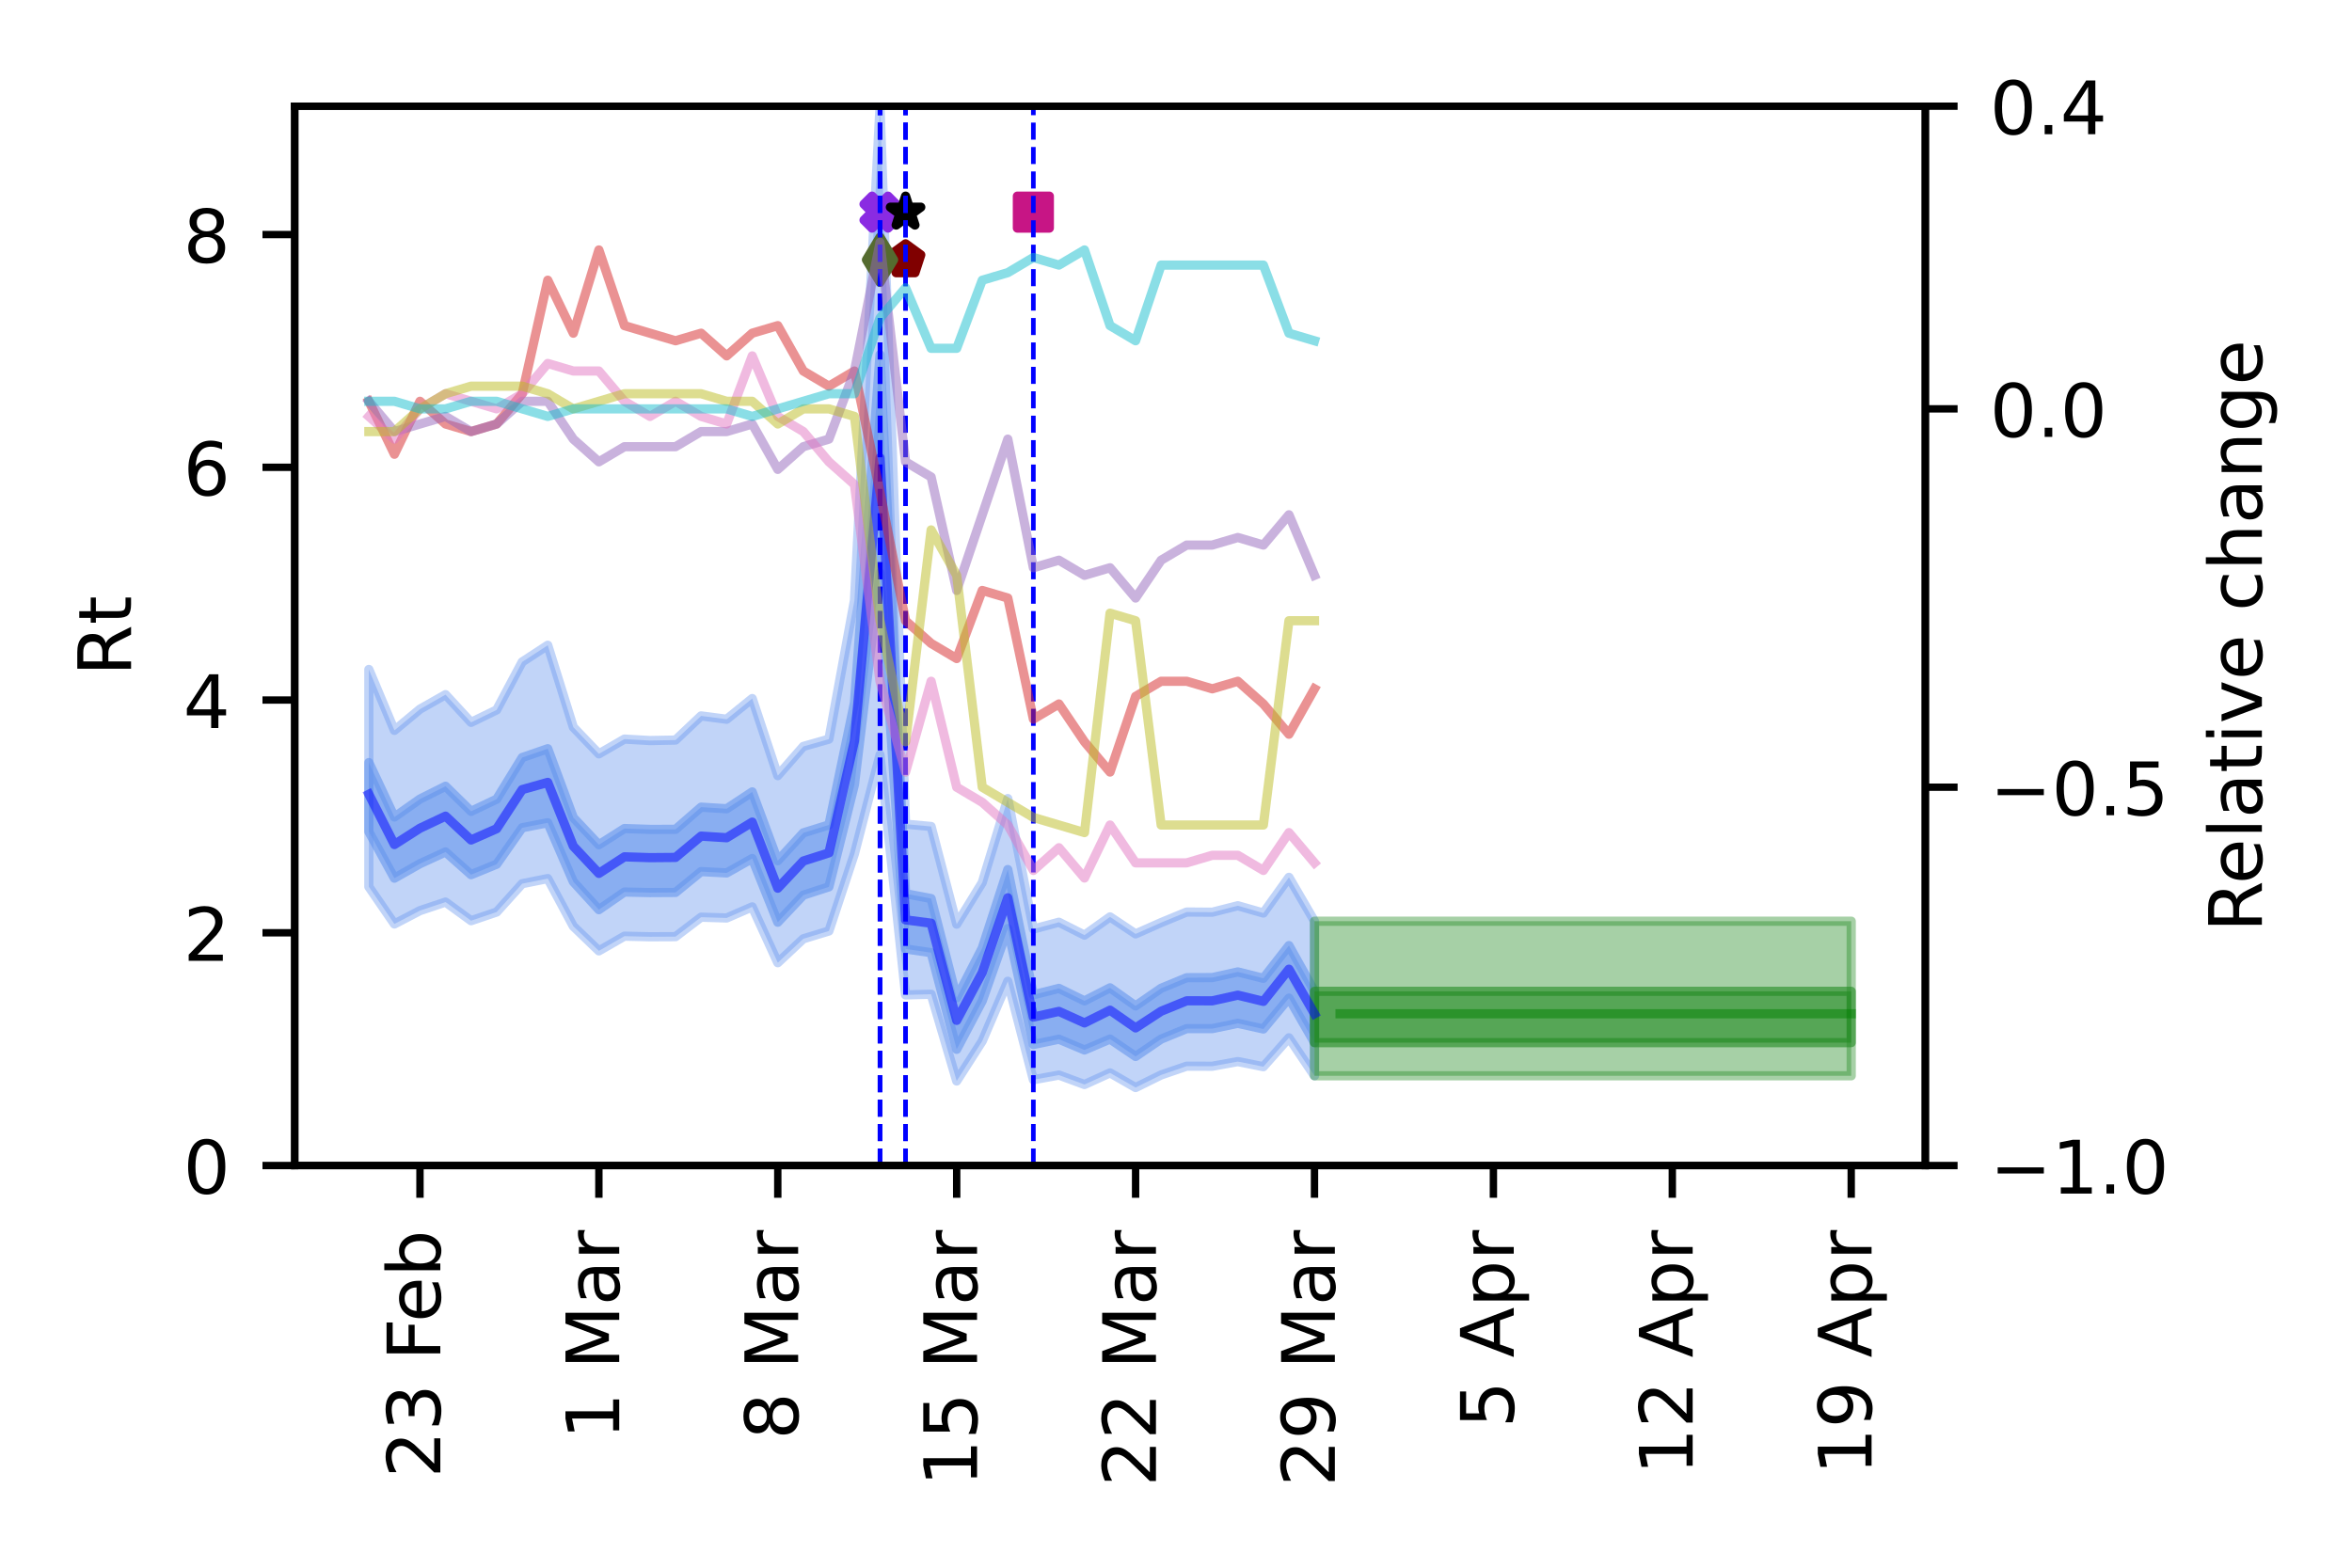 <?xml version="1.0" encoding="utf-8" standalone="no"?>
<!DOCTYPE svg PUBLIC "-//W3C//DTD SVG 1.1//EN"
  "http://www.w3.org/Graphics/SVG/1.1/DTD/svg11.dtd">
<!-- Created with matplotlib (https://matplotlib.org/) -->
<svg height="170.079pt" version="1.1" viewBox="0 0 255.118 170.079" width="255.118pt" xmlns="http://www.w3.org/2000/svg" xmlns:xlink="http://www.w3.org/1999/xlink">
 <defs>
  <style type="text/css">
*{stroke-linecap:butt;stroke-linejoin:round;}
  </style>
 </defs>
 <g id="figure_1">
  <g id="patch_1">
   <path d="M 0 170.079 
L 255.118 170.079 
L 255.118 0 
L 0 0 
z
" style="fill:#ffffff;"/>
  </g>
  <g id="axes_1">
   <g id="patch_2">
    <path d="M 31.97 126.449 
L 208.838 126.449 
L 208.838 11.52 
L 31.97 11.52 
z
" style="fill:#ffffff;"/>
   </g>
   <g id="PolyCollection_1">
    <defs>
     <path d="M 40.009 -97.449 
L 40.009 -73.874 
L 42.782 -69.837 
L 45.554 -71.284 
L 48.326 -72.213 
L 51.098 -70.193 
L 53.871 -71.132 
L 56.643 -74.207 
L 59.415 -74.764 
L 62.187 -69.59 
L 64.96 -66.921 
L 67.732 -68.514 
L 70.504 -68.449 
L 73.276 -68.462 
L 76.048 -70.573 
L 78.821 -70.488 
L 81.593 -71.692 
L 84.365 -65.634 
L 87.137 -68.232 
L 89.91 -69.074 
L 92.682 -77.46 
L 95.454 -88.189 
L 98.226 -62.141 
L 100.998 -62.215 
L 103.771 -52.803 
L 106.543 -57.132 
L 109.315 -63.623 
L 112.087 -52.938 
L 114.86 -53.443 
L 117.632 -52.419 
L 120.404 -53.681 
L 123.176 -52.091 
L 125.949 -53.459 
L 128.721 -54.412 
L 131.493 -54.403 
L 134.265 -54.908 
L 137.037 -54.354 
L 139.81 -57.487 
L 142.582 -53.365 
L 142.582 -70.14 
L 142.582 -70.14 
L 139.81 -74.895 
L 137.037 -71.023 
L 134.265 -71.817 
L 131.493 -71.113 
L 128.721 -71.134 
L 125.949 -69.989 
L 123.176 -68.76 
L 120.404 -70.605 
L 117.632 -68.629 
L 114.86 -70.026 
L 112.087 -69.287 
L 109.315 -83.443 
L 106.543 -74.329 
L 103.771 -69.815 
L 100.998 -80.415 
L 98.226 -80.666 
L 95.454 -158.559 
L 92.682 -104.938 
L 89.91 -89.889 
L 87.137 -89.1 
L 84.365 -85.929 
L 81.593 -94.294 
L 78.821 -92.048 
L 76.048 -92.411 
L 73.276 -89.79 
L 70.504 -89.737 
L 67.732 -89.895 
L 64.96 -88.292 
L 62.187 -91.188 
L 59.415 -100.076 
L 56.643 -98.266 
L 53.871 -93.062 
L 51.098 -91.709 
L 48.326 -94.717 
L 45.554 -93.144 
L 42.782 -90.841 
L 40.009 -97.449 
z
" id="m2bf351bbe6" style="stroke:#6495ed;stroke-opacity:0.4;"/>
    </defs>
    <g clip-path="url(#p7907beb8f8)">
     <use style="fill:#6495ed;fill-opacity:0.4;stroke:#6495ed;stroke-opacity:0.4;" x="0" xlink:href="#m2bf351bbe6" y="170.079"/>
    </g>
   </g>
   <g id="PolyCollection_2">
    <defs>
     <path d="M 40.009 -87.347 
L 40.009 -79.849 
L 42.782 -74.806 
L 45.554 -76.376 
L 48.326 -77.649 
L 51.098 -75.184 
L 53.871 -76.321 
L 56.643 -80.279 
L 59.415 -80.817 
L 62.187 -74.422 
L 64.96 -71.389 
L 67.732 -73.304 
L 70.504 -73.242 
L 73.276 -73.258 
L 76.048 -75.521 
L 78.821 -75.376 
L 81.593 -76.938 
L 84.365 -70.028 
L 87.137 -72.966 
L 89.91 -73.865 
L 92.682 -84.958 
L 95.454 -107.922 
L 98.226 -67.127 
L 100.998 -66.723 
L 103.771 -56.239 
L 106.543 -61.492 
L 109.315 -69.34 
L 112.087 -56.758 
L 114.86 -57.335 
L 117.632 -56.167 
L 120.404 -57.349 
L 123.176 -55.465 
L 125.949 -57.35 
L 128.721 -58.485 
L 131.493 -58.484 
L 134.265 -59.059 
L 137.037 -58.443 
L 139.81 -61.791 
L 142.582 -56.963 
L 142.582 -62.529 
L 142.582 -62.529 
L 139.81 -67.493 
L 137.037 -63.943 
L 134.265 -64.635 
L 131.493 -64.021 
L 128.721 -64.01 
L 125.949 -62.865 
L 123.176 -60.948 
L 120.404 -62.911 
L 117.632 -61.495 
L 114.86 -62.85 
L 112.087 -62.155 
L 109.315 -75.741 
L 106.543 -67.223 
L 103.771 -61.829 
L 100.998 -72.594 
L 98.226 -73.123 
L 95.454 -131.605 
L 92.682 -93.841 
L 89.91 -80.585 
L 87.137 -79.723 
L 84.365 -76.701 
L 81.593 -84.166 
L 78.821 -82.338 
L 76.048 -82.511 
L 73.276 -80.103 
L 70.504 -80.099 
L 67.732 -80.192 
L 64.96 -78.434 
L 62.187 -81.377 
L 59.415 -88.851 
L 56.643 -87.894 
L 53.871 -83.378 
L 51.098 -82.059 
L 48.326 -84.78 
L 45.554 -83.392 
L 42.782 -81.44 
L 40.009 -87.347 
z
" id="m6ed1619481" style="stroke:#6495ed;stroke-opacity:0.6;"/>
    </defs>
    <g clip-path="url(#p7907beb8f8)">
     <use style="fill:#6495ed;fill-opacity:0.6;stroke:#6495ed;stroke-opacity:0.6;" x="0" xlink:href="#m6ed1619481" y="170.079"/>
    </g>
   </g>
   <g id="PolyCollection_3">
    <defs>
     <path d="M 142.582 -70.14 
L 142.582 -53.365 
L 145.354 -53.365 
L 148.126 -53.365 
L 150.899 -53.365 
L 153.671 -53.365 
L 156.443 -53.365 
L 159.215 -53.365 
L 161.987 -53.365 
L 164.76 -53.365 
L 167.532 -53.365 
L 170.304 -53.365 
L 173.076 -53.365 
L 175.849 -53.365 
L 178.621 -53.365 
L 181.393 -53.365 
L 184.165 -53.365 
L 186.938 -53.365 
L 189.71 -53.365 
L 192.482 -53.365 
L 195.254 -53.365 
L 198.026 -53.365 
L 200.799 -53.365 
L 200.799 -70.14 
L 200.799 -70.14 
L 198.026 -70.14 
L 195.254 -70.14 
L 192.482 -70.14 
L 189.71 -70.14 
L 186.938 -70.14 
L 184.165 -70.14 
L 181.393 -70.14 
L 178.621 -70.14 
L 175.849 -70.14 
L 173.076 -70.14 
L 170.304 -70.14 
L 167.532 -70.14 
L 164.76 -70.14 
L 161.987 -70.14 
L 159.215 -70.14 
L 156.443 -70.14 
L 153.671 -70.14 
L 150.899 -70.14 
L 148.126 -70.14 
L 145.354 -70.14 
L 142.582 -70.14 
z
" id="ma8ef287625" style="stroke:#228b22;stroke-opacity:0.4;"/>
    </defs>
    <g clip-path="url(#p7907beb8f8)">
     <use style="fill:#228b22;fill-opacity:0.4;stroke:#228b22;stroke-opacity:0.4;" x="0" xlink:href="#ma8ef287625" y="170.079"/>
    </g>
   </g>
   <g id="PolyCollection_4">
    <defs>
     <path d="M 142.582 -62.529 
L 142.582 -56.963 
L 145.354 -56.963 
L 148.126 -56.963 
L 150.899 -56.963 
L 153.671 -56.963 
L 156.443 -56.963 
L 159.215 -56.963 
L 161.987 -56.963 
L 164.76 -56.963 
L 167.532 -56.963 
L 170.304 -56.963 
L 173.076 -56.963 
L 175.849 -56.963 
L 178.621 -56.963 
L 181.393 -56.963 
L 184.165 -56.963 
L 186.938 -56.963 
L 189.71 -56.963 
L 192.482 -56.963 
L 195.254 -56.963 
L 198.026 -56.963 
L 200.799 -56.963 
L 200.799 -62.529 
L 200.799 -62.529 
L 198.026 -62.529 
L 195.254 -62.529 
L 192.482 -62.529 
L 189.71 -62.529 
L 186.938 -62.529 
L 184.165 -62.529 
L 181.393 -62.529 
L 178.621 -62.529 
L 175.849 -62.529 
L 173.076 -62.529 
L 170.304 -62.529 
L 167.532 -62.529 
L 164.76 -62.529 
L 161.987 -62.529 
L 159.215 -62.529 
L 156.443 -62.529 
L 153.671 -62.529 
L 150.899 -62.529 
L 148.126 -62.529 
L 145.354 -62.529 
L 142.582 -62.529 
z
" id="m911698ea4f" style="stroke:#228b22;stroke-opacity:0.6;"/>
    </defs>
    <g clip-path="url(#p7907beb8f8)">
     <use style="fill:#228b22;fill-opacity:0.6;stroke:#228b22;stroke-opacity:0.6;" x="0" xlink:href="#m911698ea4f" y="170.079"/>
    </g>
   </g>
   <g id="PathCollection_1">
    <defs>
     <path d="M -0.866 1.732 
L 0 0.866 
L 0.866 1.732 
L 1.732 0.866 
L 0.866 0 
L 1.732 -0.866 
L 0.866 -1.732 
L 0 -0.866 
L -0.866 -1.732 
L -1.732 -0.866 
L -0.866 0 
L -1.732 0.866 
z
" id="m125b4c9906" style="stroke:#8a2be2;"/>
    </defs>
    <g clip-path="url(#p7907beb8f8)">
     <use style="fill:#8a2be2;stroke:#8a2be2;" x="95.454" xlink:href="#m125b4c9906" y="23.013"/>
    </g>
   </g>
   <g id="PathCollection_2">
    <defs>
     <path d="M 0 -1.732 
L -0.389 -0.535 
L -1.647 -0.535 
L -0.629 0.204 
L -1.018 1.401 
L -0 0.662 
L 1.018 1.401 
L 0.629 0.204 
L 1.647 -0.535 
L 0.389 -0.535 
z
" id="m25401b2e1f" style="stroke:#000000;"/>
    </defs>
    <g clip-path="url(#p7907beb8f8)">
     <use style="stroke:#000000;" x="98.226" xlink:href="#m25401b2e1f" y="23.013"/>
    </g>
   </g>
   <g id="PathCollection_3">
    <defs>
     <path d="M -1.732 1.732 
L 1.732 1.732 
L 1.732 -1.732 
L -1.732 -1.732 
z
" id="m98db715ab5" style="stroke:#c71585;"/>
    </defs>
    <g clip-path="url(#p7907beb8f8)">
     <use style="fill:#c71585;stroke:#c71585;" x="112.087" xlink:href="#m98db715ab5" y="23.013"/>
    </g>
   </g>
   <g id="PathCollection_4">
    <defs>
     <path d="M 0 -1.732 
L -1.647 -0.535 
L -1.018 1.401 
L 1.018 1.401 
L 1.647 -0.535 
z
" id="m308246ef2d" style="stroke:#800000;"/>
    </defs>
    <g clip-path="url(#p7907beb8f8)">
     <use style="fill:#800000;stroke:#800000;" x="98.226" xlink:href="#m308246ef2d" y="28.185"/>
    </g>
   </g>
   <g id="PathCollection_5">
    <defs>
     <path d="M -0 2.449 
L 1.47 0 
L 0 -2.449 
L -1.47 -0 
z
" id="m658e34928c" style="stroke:#556b2f;"/>
    </defs>
    <g clip-path="url(#p7907beb8f8)">
     <use style="fill:#556b2f;stroke:#556b2f;" x="95.454" xlink:href="#m658e34928c" y="28.185"/>
    </g>
   </g>
   <g id="matplotlib.axis_1">
    <g id="xtick_1">
     <g id="line2d_1">
      <defs>
       <path d="M 0 0 
L 0 3.5 
" id="mc9964aa08a" style="stroke:#000000;stroke-width:0.8;"/>
      </defs>
      <g>
       <use style="stroke:#000000;stroke-width:0.8;" x="200.799" xlink:href="#mc9964aa08a" y="126.449"/>
      </g>
     </g>
     <g id="text_1">
      <!-- 19 Apr -->
      <defs>
       <path d="M 12.406 8.297 
L 28.516 8.297 
L 28.516 63.922 
L 10.984 60.406 
L 10.984 69.391 
L 28.422 72.906 
L 38.281 72.906 
L 38.281 8.297 
L 54.391 8.297 
L 54.391 0 
L 12.406 0 
z
" id="DejaVuSans-49"/>
       <path d="M 10.984 1.516 
L 10.984 10.5 
Q 14.703 8.734 18.5 7.812 
Q 22.312 6.891 25.984 6.891 
Q 35.75 6.891 40.891 13.453 
Q 46.047 20.016 46.781 33.406 
Q 43.953 29.203 39.594 26.953 
Q 35.25 24.703 29.984 24.703 
Q 19.047 24.703 12.672 31.312 
Q 6.297 37.938 6.297 49.422 
Q 6.297 60.641 12.938 67.422 
Q 19.578 74.219 30.609 74.219 
Q 43.266 74.219 49.922 64.516 
Q 56.594 54.828 56.594 36.375 
Q 56.594 19.141 48.406 8.859 
Q 40.234 -1.422 26.422 -1.422 
Q 22.703 -1.422 18.891 -0.688 
Q 15.094 0.047 10.984 1.516 
z
M 30.609 32.422 
Q 37.25 32.422 41.125 36.953 
Q 45.016 41.5 45.016 49.422 
Q 45.016 57.281 41.125 61.844 
Q 37.25 66.406 30.609 66.406 
Q 23.969 66.406 20.094 61.844 
Q 16.219 57.281 16.219 49.422 
Q 16.219 41.5 20.094 36.953 
Q 23.969 32.422 30.609 32.422 
z
" id="DejaVuSans-57"/>
       <path id="DejaVuSans-32"/>
       <path d="M 34.188 63.188 
L 20.797 26.906 
L 47.609 26.906 
z
M 28.609 72.906 
L 39.797 72.906 
L 67.578 0 
L 57.328 0 
L 50.688 18.703 
L 17.828 18.703 
L 11.188 0 
L 0.781 0 
z
" id="DejaVuSans-65"/>
       <path d="M 18.109 8.203 
L 18.109 -20.797 
L 9.078 -20.797 
L 9.078 54.688 
L 18.109 54.688 
L 18.109 46.391 
Q 20.953 51.266 25.266 53.625 
Q 29.594 56 35.594 56 
Q 45.562 56 51.781 48.094 
Q 58.016 40.188 58.016 27.297 
Q 58.016 14.406 51.781 6.484 
Q 45.562 -1.422 35.594 -1.422 
Q 29.594 -1.422 25.266 0.953 
Q 20.953 3.328 18.109 8.203 
z
M 48.688 27.297 
Q 48.688 37.203 44.609 42.844 
Q 40.531 48.484 33.406 48.484 
Q 26.266 48.484 22.188 42.844 
Q 18.109 37.203 18.109 27.297 
Q 18.109 17.391 22.188 11.75 
Q 26.266 6.109 33.406 6.109 
Q 40.531 6.109 44.609 11.75 
Q 48.688 17.391 48.688 27.297 
z
" id="DejaVuSans-112"/>
       <path d="M 41.109 46.297 
Q 39.594 47.172 37.812 47.578 
Q 36.031 48 33.891 48 
Q 26.266 48 22.188 43.047 
Q 18.109 38.094 18.109 28.812 
L 18.109 0 
L 9.078 0 
L 9.078 54.688 
L 18.109 54.688 
L 18.109 46.188 
Q 20.953 51.172 25.484 53.578 
Q 30.031 56 36.531 56 
Q 37.453 56 38.578 55.875 
Q 39.703 55.766 41.062 55.516 
z
" id="DejaVuSans-114"/>
      </defs>
      <g transform="translate(203.006 160.011)rotate(-90)scale(0.08 -0.08)">
       <use xlink:href="#DejaVuSans-49"/>
       <use x="63.623" xlink:href="#DejaVuSans-57"/>
       <use x="127.246" xlink:href="#DejaVuSans-32"/>
       <use x="159.033" xlink:href="#DejaVuSans-65"/>
       <use x="227.441" xlink:href="#DejaVuSans-112"/>
       <use x="290.918" xlink:href="#DejaVuSans-114"/>
      </g>
     </g>
    </g>
    <g id="xtick_2">
     <g id="line2d_2">
      <g>
       <use style="stroke:#000000;stroke-width:0.8;" x="181.393" xlink:href="#mc9964aa08a" y="126.449"/>
      </g>
     </g>
     <g id="text_2">
      <!-- 12 Apr -->
      <defs>
       <path d="M 19.188 8.297 
L 53.609 8.297 
L 53.609 0 
L 7.328 0 
L 7.328 8.297 
Q 12.938 14.109 22.625 23.891 
Q 32.328 33.688 34.812 36.531 
Q 39.547 41.844 41.422 45.531 
Q 43.312 49.219 43.312 52.781 
Q 43.312 58.594 39.234 62.25 
Q 35.156 65.922 28.609 65.922 
Q 23.969 65.922 18.812 64.312 
Q 13.672 62.703 7.812 59.422 
L 7.812 69.391 
Q 13.766 71.781 18.938 73 
Q 24.125 74.219 28.422 74.219 
Q 39.75 74.219 46.484 68.547 
Q 53.219 62.891 53.219 53.422 
Q 53.219 48.922 51.531 44.891 
Q 49.859 40.875 45.406 35.406 
Q 44.188 33.984 37.641 27.219 
Q 31.109 20.453 19.188 8.297 
z
" id="DejaVuSans-50"/>
      </defs>
      <g transform="translate(183.601 160.011)rotate(-90)scale(0.08 -0.08)">
       <use xlink:href="#DejaVuSans-49"/>
       <use x="63.623" xlink:href="#DejaVuSans-50"/>
       <use x="127.246" xlink:href="#DejaVuSans-32"/>
       <use x="159.033" xlink:href="#DejaVuSans-65"/>
       <use x="227.441" xlink:href="#DejaVuSans-112"/>
       <use x="290.918" xlink:href="#DejaVuSans-114"/>
      </g>
     </g>
    </g>
    <g id="xtick_3">
     <g id="line2d_3">
      <g>
       <use style="stroke:#000000;stroke-width:0.8;" x="161.987" xlink:href="#mc9964aa08a" y="126.449"/>
      </g>
     </g>
     <g id="text_3">
      <!-- 5 Apr -->
      <defs>
       <path d="M 10.797 72.906 
L 49.516 72.906 
L 49.516 64.594 
L 19.828 64.594 
L 19.828 46.734 
Q 21.969 47.469 24.109 47.828 
Q 26.266 48.188 28.422 48.188 
Q 40.625 48.188 47.75 41.5 
Q 54.891 34.812 54.891 23.391 
Q 54.891 11.625 47.562 5.094 
Q 40.234 -1.422 26.906 -1.422 
Q 22.312 -1.422 17.547 -0.641 
Q 12.797 0.141 7.719 1.703 
L 7.719 11.625 
Q 12.109 9.234 16.797 8.062 
Q 21.484 6.891 26.703 6.891 
Q 35.156 6.891 40.078 11.328 
Q 45.016 15.766 45.016 23.391 
Q 45.016 31 40.078 35.438 
Q 35.156 39.891 26.703 39.891 
Q 22.75 39.891 18.812 39.016 
Q 14.891 38.141 10.797 36.281 
z
" id="DejaVuSans-53"/>
      </defs>
      <g transform="translate(164.195 154.921)rotate(-90)scale(0.08 -0.08)">
       <use xlink:href="#DejaVuSans-53"/>
       <use x="63.623" xlink:href="#DejaVuSans-32"/>
       <use x="95.41" xlink:href="#DejaVuSans-65"/>
       <use x="163.818" xlink:href="#DejaVuSans-112"/>
       <use x="227.295" xlink:href="#DejaVuSans-114"/>
      </g>
     </g>
    </g>
    <g id="xtick_4">
     <g id="line2d_4">
      <g>
       <use style="stroke:#000000;stroke-width:0.8;" x="142.582" xlink:href="#mc9964aa08a" y="126.449"/>
      </g>
     </g>
     <g id="text_4">
      <!-- 29 Mar -->
      <defs>
       <path d="M 9.812 72.906 
L 24.516 72.906 
L 43.109 23.297 
L 61.812 72.906 
L 76.516 72.906 
L 76.516 0 
L 66.891 0 
L 66.891 64.016 
L 48.094 14.016 
L 38.188 14.016 
L 19.391 64.016 
L 19.391 0 
L 9.812 0 
z
" id="DejaVuSans-77"/>
       <path d="M 34.281 27.484 
Q 23.391 27.484 19.188 25 
Q 14.984 22.516 14.984 16.5 
Q 14.984 11.719 18.141 8.906 
Q 21.297 6.109 26.703 6.109 
Q 34.188 6.109 38.703 11.406 
Q 43.219 16.703 43.219 25.484 
L 43.219 27.484 
z
M 52.203 31.203 
L 52.203 0 
L 43.219 0 
L 43.219 8.297 
Q 40.141 3.328 35.547 0.953 
Q 30.953 -1.422 24.312 -1.422 
Q 15.922 -1.422 10.953 3.297 
Q 6 8.016 6 15.922 
Q 6 25.141 12.172 29.828 
Q 18.359 34.516 30.609 34.516 
L 43.219 34.516 
L 43.219 35.406 
Q 43.219 41.609 39.141 45 
Q 35.062 48.391 27.688 48.391 
Q 23 48.391 18.547 47.266 
Q 14.109 46.141 10.016 43.891 
L 10.016 52.203 
Q 14.938 54.109 19.578 55.047 
Q 24.219 56 28.609 56 
Q 40.484 56 46.344 49.844 
Q 52.203 43.703 52.203 31.203 
z
" id="DejaVuSans-97"/>
      </defs>
      <g transform="translate(144.789 161.265)rotate(-90)scale(0.08 -0.08)">
       <use xlink:href="#DejaVuSans-50"/>
       <use x="63.623" xlink:href="#DejaVuSans-57"/>
       <use x="127.246" xlink:href="#DejaVuSans-32"/>
       <use x="159.033" xlink:href="#DejaVuSans-77"/>
       <use x="245.312" xlink:href="#DejaVuSans-97"/>
       <use x="306.592" xlink:href="#DejaVuSans-114"/>
      </g>
     </g>
    </g>
    <g id="xtick_5">
     <g id="line2d_5">
      <g>
       <use style="stroke:#000000;stroke-width:0.8;" x="123.176" xlink:href="#mc9964aa08a" y="126.449"/>
      </g>
     </g>
     <g id="text_5">
      <!-- 22 Mar -->
      <g transform="translate(125.384 161.265)rotate(-90)scale(0.08 -0.08)">
       <use xlink:href="#DejaVuSans-50"/>
       <use x="63.623" xlink:href="#DejaVuSans-50"/>
       <use x="127.246" xlink:href="#DejaVuSans-32"/>
       <use x="159.033" xlink:href="#DejaVuSans-77"/>
       <use x="245.312" xlink:href="#DejaVuSans-97"/>
       <use x="306.592" xlink:href="#DejaVuSans-114"/>
      </g>
     </g>
    </g>
    <g id="xtick_6">
     <g id="line2d_6">
      <g>
       <use style="stroke:#000000;stroke-width:0.8;" x="103.771" xlink:href="#mc9964aa08a" y="126.449"/>
      </g>
     </g>
     <g id="text_6">
      <!-- 15 Mar -->
      <g transform="translate(105.978 161.265)rotate(-90)scale(0.08 -0.08)">
       <use xlink:href="#DejaVuSans-49"/>
       <use x="63.623" xlink:href="#DejaVuSans-53"/>
       <use x="127.246" xlink:href="#DejaVuSans-32"/>
       <use x="159.033" xlink:href="#DejaVuSans-77"/>
       <use x="245.312" xlink:href="#DejaVuSans-97"/>
       <use x="306.592" xlink:href="#DejaVuSans-114"/>
      </g>
     </g>
    </g>
    <g id="xtick_7">
     <g id="line2d_7">
      <g>
       <use style="stroke:#000000;stroke-width:0.8;" x="84.365" xlink:href="#mc9964aa08a" y="126.449"/>
      </g>
     </g>
     <g id="text_7">
      <!-- 8 Mar -->
      <defs>
       <path d="M 31.781 34.625 
Q 24.75 34.625 20.719 30.859 
Q 16.703 27.094 16.703 20.516 
Q 16.703 13.922 20.719 10.156 
Q 24.75 6.391 31.781 6.391 
Q 38.812 6.391 42.859 10.172 
Q 46.922 13.969 46.922 20.516 
Q 46.922 27.094 42.891 30.859 
Q 38.875 34.625 31.781 34.625 
z
M 21.922 38.812 
Q 15.578 40.375 12.031 44.719 
Q 8.5 49.078 8.5 55.328 
Q 8.5 64.062 14.719 69.141 
Q 20.953 74.219 31.781 74.219 
Q 42.672 74.219 48.875 69.141 
Q 55.078 64.062 55.078 55.328 
Q 55.078 49.078 51.531 44.719 
Q 48 40.375 41.703 38.812 
Q 48.828 37.156 52.797 32.312 
Q 56.781 27.484 56.781 20.516 
Q 56.781 9.906 50.312 4.234 
Q 43.844 -1.422 31.781 -1.422 
Q 19.734 -1.422 13.25 4.234 
Q 6.781 9.906 6.781 20.516 
Q 6.781 27.484 10.781 32.312 
Q 14.797 37.156 21.922 38.812 
z
M 18.312 54.391 
Q 18.312 48.734 21.844 45.562 
Q 25.391 42.391 31.781 42.391 
Q 38.141 42.391 41.719 45.562 
Q 45.312 48.734 45.312 54.391 
Q 45.312 60.062 41.719 63.234 
Q 38.141 66.406 31.781 66.406 
Q 25.391 66.406 21.844 63.234 
Q 18.312 60.062 18.312 54.391 
z
" id="DejaVuSans-56"/>
      </defs>
      <g transform="translate(86.573 156.175)rotate(-90)scale(0.08 -0.08)">
       <use xlink:href="#DejaVuSans-56"/>
       <use x="63.623" xlink:href="#DejaVuSans-32"/>
       <use x="95.41" xlink:href="#DejaVuSans-77"/>
       <use x="181.689" xlink:href="#DejaVuSans-97"/>
       <use x="242.969" xlink:href="#DejaVuSans-114"/>
      </g>
     </g>
    </g>
    <g id="xtick_8">
     <g id="line2d_8">
      <g>
       <use style="stroke:#000000;stroke-width:0.8;" x="64.96" xlink:href="#mc9964aa08a" y="126.449"/>
      </g>
     </g>
     <g id="text_8">
      <!-- 1 Mar -->
      <g transform="translate(67.167 156.175)rotate(-90)scale(0.08 -0.08)">
       <use xlink:href="#DejaVuSans-49"/>
       <use x="63.623" xlink:href="#DejaVuSans-32"/>
       <use x="95.41" xlink:href="#DejaVuSans-77"/>
       <use x="181.689" xlink:href="#DejaVuSans-97"/>
       <use x="242.969" xlink:href="#DejaVuSans-114"/>
      </g>
     </g>
    </g>
    <g id="xtick_9">
     <g id="line2d_9">
      <g>
       <use style="stroke:#000000;stroke-width:0.8;" x="45.554" xlink:href="#mc9964aa08a" y="126.449"/>
      </g>
     </g>
     <g id="text_9">
      <!-- 23 Feb -->
      <defs>
       <path d="M 40.578 39.312 
Q 47.656 37.797 51.625 33 
Q 55.609 28.219 55.609 21.188 
Q 55.609 10.406 48.188 4.484 
Q 40.766 -1.422 27.094 -1.422 
Q 22.516 -1.422 17.656 -0.516 
Q 12.797 0.391 7.625 2.203 
L 7.625 11.719 
Q 11.719 9.328 16.594 8.109 
Q 21.484 6.891 26.812 6.891 
Q 36.078 6.891 40.938 10.547 
Q 45.797 14.203 45.797 21.188 
Q 45.797 27.641 41.281 31.266 
Q 36.766 34.906 28.719 34.906 
L 20.219 34.906 
L 20.219 43.016 
L 29.109 43.016 
Q 36.375 43.016 40.234 45.922 
Q 44.094 48.828 44.094 54.297 
Q 44.094 59.906 40.109 62.906 
Q 36.141 65.922 28.719 65.922 
Q 24.656 65.922 20.016 65.031 
Q 15.375 64.156 9.812 62.312 
L 9.812 71.094 
Q 15.438 72.656 20.344 73.438 
Q 25.25 74.219 29.594 74.219 
Q 40.828 74.219 47.359 69.109 
Q 53.906 64.016 53.906 55.328 
Q 53.906 49.266 50.438 45.094 
Q 46.969 40.922 40.578 39.312 
z
" id="DejaVuSans-51"/>
       <path d="M 9.812 72.906 
L 51.703 72.906 
L 51.703 64.594 
L 19.672 64.594 
L 19.672 43.109 
L 48.578 43.109 
L 48.578 34.812 
L 19.672 34.812 
L 19.672 0 
L 9.812 0 
z
" id="DejaVuSans-70"/>
       <path d="M 56.203 29.594 
L 56.203 25.203 
L 14.891 25.203 
Q 15.484 15.922 20.484 11.062 
Q 25.484 6.203 34.422 6.203 
Q 39.594 6.203 44.453 7.469 
Q 49.312 8.734 54.109 11.281 
L 54.109 2.781 
Q 49.266 0.734 44.188 -0.344 
Q 39.109 -1.422 33.891 -1.422 
Q 20.797 -1.422 13.156 6.188 
Q 5.516 13.812 5.516 26.812 
Q 5.516 40.234 12.766 48.109 
Q 20.016 56 32.328 56 
Q 43.359 56 49.781 48.891 
Q 56.203 41.797 56.203 29.594 
z
M 47.219 32.234 
Q 47.125 39.594 43.094 43.984 
Q 39.062 48.391 32.422 48.391 
Q 24.906 48.391 20.391 44.141 
Q 15.875 39.891 15.188 32.172 
z
" id="DejaVuSans-101"/>
       <path d="M 48.688 27.297 
Q 48.688 37.203 44.609 42.844 
Q 40.531 48.484 33.406 48.484 
Q 26.266 48.484 22.188 42.844 
Q 18.109 37.203 18.109 27.297 
Q 18.109 17.391 22.188 11.75 
Q 26.266 6.109 33.406 6.109 
Q 40.531 6.109 44.609 11.75 
Q 48.688 17.391 48.688 27.297 
z
M 18.109 46.391 
Q 20.953 51.266 25.266 53.625 
Q 29.594 56 35.594 56 
Q 45.562 56 51.781 48.094 
Q 58.016 40.188 58.016 27.297 
Q 58.016 14.406 51.781 6.484 
Q 45.562 -1.422 35.594 -1.422 
Q 29.594 -1.422 25.266 0.953 
Q 20.953 3.328 18.109 8.203 
L 18.109 0 
L 9.078 0 
L 9.078 75.984 
L 18.109 75.984 
z
" id="DejaVuSans-98"/>
      </defs>
      <g transform="translate(47.761 160.334)rotate(-90)scale(0.08 -0.08)">
       <use xlink:href="#DejaVuSans-50"/>
       <use x="63.623" xlink:href="#DejaVuSans-51"/>
       <use x="127.246" xlink:href="#DejaVuSans-32"/>
       <use x="159.033" xlink:href="#DejaVuSans-70"/>
       <use x="211.053" xlink:href="#DejaVuSans-101"/>
       <use x="272.576" xlink:href="#DejaVuSans-98"/>
      </g>
     </g>
    </g>
   </g>
   <g id="matplotlib.axis_2">
    <g id="ytick_1">
     <g id="line2d_10">
      <defs>
       <path d="M 0 0 
L -3.5 0 
" id="m42f6fd47dc" style="stroke:#000000;stroke-width:0.8;"/>
      </defs>
      <g>
       <use style="stroke:#000000;stroke-width:0.8;" x="31.97" xlink:href="#m42f6fd47dc" y="126.449"/>
      </g>
     </g>
     <g id="text_10">
      <!-- 0 -->
      <defs>
       <path d="M 31.781 66.406 
Q 24.172 66.406 20.328 58.906 
Q 16.5 51.422 16.5 36.375 
Q 16.5 21.391 20.328 13.891 
Q 24.172 6.391 31.781 6.391 
Q 39.453 6.391 43.281 13.891 
Q 47.125 21.391 47.125 36.375 
Q 47.125 51.422 43.281 58.906 
Q 39.453 66.406 31.781 66.406 
z
M 31.781 74.219 
Q 44.047 74.219 50.516 64.516 
Q 56.984 54.828 56.984 36.375 
Q 56.984 17.969 50.516 8.266 
Q 44.047 -1.422 31.781 -1.422 
Q 19.531 -1.422 13.062 8.266 
Q 6.594 17.969 6.594 36.375 
Q 6.594 54.828 13.062 64.516 
Q 19.531 74.219 31.781 74.219 
z
" id="DejaVuSans-48"/>
      </defs>
      <g transform="translate(19.88 129.488)scale(0.08 -0.08)">
       <use xlink:href="#DejaVuSans-48"/>
      </g>
     </g>
    </g>
    <g id="ytick_2">
     <g id="line2d_11">
      <g>
       <use style="stroke:#000000;stroke-width:0.8;" x="31.97" xlink:href="#m42f6fd47dc" y="101.198"/>
      </g>
     </g>
     <g id="text_11">
      <!-- 2 -->
      <g transform="translate(19.88 104.238)scale(0.08 -0.08)">
       <use xlink:href="#DejaVuSans-50"/>
      </g>
     </g>
    </g>
    <g id="ytick_3">
     <g id="line2d_12">
      <g>
       <use style="stroke:#000000;stroke-width:0.8;" x="31.97" xlink:href="#m42f6fd47dc" y="75.948"/>
      </g>
     </g>
     <g id="text_12">
      <!-- 4 -->
      <defs>
       <path d="M 37.797 64.312 
L 12.891 25.391 
L 37.797 25.391 
z
M 35.203 72.906 
L 47.609 72.906 
L 47.609 25.391 
L 58.016 25.391 
L 58.016 17.188 
L 47.609 17.188 
L 47.609 0 
L 37.797 0 
L 37.797 17.188 
L 4.891 17.188 
L 4.891 26.703 
z
" id="DejaVuSans-52"/>
      </defs>
      <g transform="translate(19.88 78.987)scale(0.08 -0.08)">
       <use xlink:href="#DejaVuSans-52"/>
      </g>
     </g>
    </g>
    <g id="ytick_4">
     <g id="line2d_13">
      <g>
       <use style="stroke:#000000;stroke-width:0.8;" x="31.97" xlink:href="#m42f6fd47dc" y="50.698"/>
      </g>
     </g>
     <g id="text_13">
      <!-- 6 -->
      <defs>
       <path d="M 33.016 40.375 
Q 26.375 40.375 22.484 35.828 
Q 18.609 31.297 18.609 23.391 
Q 18.609 15.531 22.484 10.953 
Q 26.375 6.391 33.016 6.391 
Q 39.656 6.391 43.531 10.953 
Q 47.406 15.531 47.406 23.391 
Q 47.406 31.297 43.531 35.828 
Q 39.656 40.375 33.016 40.375 
z
M 52.594 71.297 
L 52.594 62.312 
Q 48.875 64.062 45.094 64.984 
Q 41.312 65.922 37.594 65.922 
Q 27.828 65.922 22.672 59.328 
Q 17.531 52.734 16.797 39.406 
Q 19.672 43.656 24.016 45.922 
Q 28.375 48.188 33.594 48.188 
Q 44.578 48.188 50.953 41.516 
Q 57.328 34.859 57.328 23.391 
Q 57.328 12.156 50.688 5.359 
Q 44.047 -1.422 33.016 -1.422 
Q 20.359 -1.422 13.672 8.266 
Q 6.984 17.969 6.984 36.375 
Q 6.984 53.656 15.188 63.938 
Q 23.391 74.219 37.203 74.219 
Q 40.922 74.219 44.703 73.484 
Q 48.484 72.75 52.594 71.297 
z
" id="DejaVuSans-54"/>
      </defs>
      <g transform="translate(19.88 53.737)scale(0.08 -0.08)">
       <use xlink:href="#DejaVuSans-54"/>
      </g>
     </g>
    </g>
    <g id="ytick_5">
     <g id="line2d_14">
      <g>
       <use style="stroke:#000000;stroke-width:0.8;" x="31.97" xlink:href="#m42f6fd47dc" y="25.447"/>
      </g>
     </g>
     <g id="text_14">
      <!-- 8 -->
      <g transform="translate(19.88 28.487)scale(0.08 -0.08)">
       <use xlink:href="#DejaVuSans-56"/>
      </g>
     </g>
    </g>
    <g id="text_15">
     <!-- Rt -->
     <defs>
      <path d="M 44.391 34.188 
Q 47.562 33.109 50.562 29.594 
Q 53.562 26.078 56.594 19.922 
L 66.609 0 
L 56 0 
L 46.688 18.703 
Q 43.062 26.031 39.672 28.422 
Q 36.281 30.812 30.422 30.812 
L 19.672 30.812 
L 19.672 0 
L 9.812 0 
L 9.812 72.906 
L 32.078 72.906 
Q 44.578 72.906 50.734 67.672 
Q 56.891 62.453 56.891 51.906 
Q 56.891 45.016 53.688 40.469 
Q 50.484 35.938 44.391 34.188 
z
M 19.672 64.797 
L 19.672 38.922 
L 32.078 38.922 
Q 39.203 38.922 42.844 42.219 
Q 46.484 45.516 46.484 51.906 
Q 46.484 58.297 42.844 61.547 
Q 39.203 64.797 32.078 64.797 
z
" id="DejaVuSans-82"/>
      <path d="M 18.312 70.219 
L 18.312 54.688 
L 36.812 54.688 
L 36.812 47.703 
L 18.312 47.703 
L 18.312 18.016 
Q 18.312 11.328 20.141 9.422 
Q 21.969 7.516 27.594 7.516 
L 36.812 7.516 
L 36.812 0 
L 27.594 0 
Q 17.188 0 13.234 3.875 
Q 9.281 7.766 9.281 18.016 
L 9.281 47.703 
L 2.688 47.703 
L 2.688 54.688 
L 9.281 54.688 
L 9.281 70.219 
z
" id="DejaVuSans-116"/>
     </defs>
     <g transform="translate(14.216 73.332)rotate(-90)scale(0.08 -0.08)">
      <use xlink:href="#DejaVuSans-82"/>
      <use x="69.482" xlink:href="#DejaVuSans-116"/>
     </g>
    </g>
   </g>
   <g id="line2d_15">
    <path clip-path="url(#p7907beb8f8)" d="M 40.009 86.172 
L 42.782 91.624 
L 45.554 89.854 
L 48.326 88.545 
L 51.098 91.131 
L 53.871 89.908 
L 56.643 85.664 
L 59.415 84.881 
L 62.187 91.804 
L 64.96 94.753 
L 67.732 92.957 
L 70.504 93.046 
L 73.276 93.022 
L 76.048 90.71 
L 78.821 90.886 
L 81.593 89.191 
L 84.365 96.36 
L 87.137 93.411 
L 89.91 92.528 
L 92.682 80.394 
L 95.454 49.665 
L 98.226 99.799 
L 100.998 100.157 
L 103.771 110.698 
L 106.543 105.511 
L 109.315 97.402 
L 112.087 110.345 
L 114.86 109.727 
L 117.632 110.978 
L 120.404 109.595 
L 123.176 111.519 
L 125.949 109.708 
L 128.721 108.577 
L 131.493 108.579 
L 134.265 107.966 
L 137.037 108.64 
L 139.81 105.15 
L 142.582 109.985 
" style="fill:none;stroke:#0000ff;stroke-linecap:square;stroke-opacity:0.5;"/>
   </g>
   <g id="line2d_16">
    <path clip-path="url(#p7907beb8f8)" d="M 145.354 109.985 
L 148.126 109.985 
L 150.899 109.985 
L 153.671 109.985 
L 156.443 109.985 
L 159.215 109.985 
L 161.987 109.985 
L 164.76 109.985 
L 167.532 109.985 
L 170.304 109.985 
L 173.076 109.985 
L 175.849 109.985 
L 178.621 109.985 
L 181.393 109.985 
L 184.165 109.985 
L 186.938 109.985 
L 189.71 109.985 
L 192.482 109.985 
L 195.254 109.985 
L 198.026 109.985 
L 200.799 109.985 
" style="fill:none;stroke:#008000;stroke-linecap:square;stroke-opacity:0.5;"/>
   </g>
   <g id="line2d_17">
    <path clip-path="url(#p7907beb8f8)" d="M 95.454 126.449 
L 95.454 11.52 
" style="fill:none;stroke:#0000ff;stroke-dasharray:1.85,0.8;stroke-dashoffset:0;stroke-width:0.5;"/>
   </g>
   <g id="line2d_18">
    <path clip-path="url(#p7907beb8f8)" d="M 98.226 126.449 
L 98.226 11.52 
" style="fill:none;stroke:#0000ff;stroke-dasharray:1.85,0.8;stroke-dashoffset:0;stroke-width:0.5;"/>
   </g>
   <g id="line2d_19">
    <path clip-path="url(#p7907beb8f8)" d="M 112.087 126.449 
L 112.087 11.52 
" style="fill:none;stroke:#0000ff;stroke-dasharray:1.85,0.8;stroke-dashoffset:0;stroke-width:0.5;"/>
   </g>
   <g id="line2d_20">
    <path clip-path="url(#p7907beb8f8)" d="M 98.226 126.449 
L 98.226 11.52 
" style="fill:none;stroke:#0000ff;stroke-dasharray:1.85,0.8;stroke-dashoffset:0;stroke-width:0.5;"/>
   </g>
   <g id="line2d_21">
    <path clip-path="url(#p7907beb8f8)" d="M 95.454 126.449 
L 95.454 11.52 
" style="fill:none;stroke:#0000ff;stroke-dasharray:1.85,0.8;stroke-dashoffset:0;stroke-width:0.5;"/>
   </g>
   <g id="patch_3">
    <path d="M 31.97 126.449 
L 31.97 11.52 
" style="fill:none;stroke:#000000;stroke-linecap:square;stroke-linejoin:miter;stroke-width:0.8;"/>
   </g>
   <g id="patch_4">
    <path d="M 208.838 126.449 
L 208.838 11.52 
" style="fill:none;stroke:#000000;stroke-linecap:square;stroke-linejoin:miter;stroke-width:0.8;"/>
   </g>
   <g id="patch_5">
    <path d="M 31.97 126.449 
L 208.838 126.449 
" style="fill:none;stroke:#000000;stroke-linecap:square;stroke-linejoin:miter;stroke-width:0.8;"/>
   </g>
   <g id="patch_6">
    <path d="M 31.97 11.52 
L 208.838 11.52 
" style="fill:none;stroke:#000000;stroke-linecap:square;stroke-linejoin:miter;stroke-width:0.8;"/>
   </g>
  </g>
  <g id="axes_2">
   <g id="matplotlib.axis_3">
    <g id="ytick_6">
     <g id="line2d_22">
      <defs>
       <path d="M 0 0 
L 3.5 0 
" id="m6ea12f3ebf" style="stroke:#000000;stroke-width:0.8;"/>
      </defs>
      <g>
       <use style="stroke:#000000;stroke-width:0.8;" x="208.838" xlink:href="#m6ea12f3ebf" y="126.449"/>
      </g>
     </g>
     <g id="text_16">
      <!-- −1.0 -->
      <defs>
       <path d="M 10.594 35.5 
L 73.188 35.5 
L 73.188 27.203 
L 10.594 27.203 
z
" id="DejaVuSans-8722"/>
       <path d="M 10.688 12.406 
L 21 12.406 
L 21 0 
L 10.688 0 
z
" id="DejaVuSans-46"/>
      </defs>
      <g transform="translate(215.838 129.488)scale(0.08 -0.08)">
       <use xlink:href="#DejaVuSans-8722"/>
       <use x="83.789" xlink:href="#DejaVuSans-49"/>
       <use x="147.412" xlink:href="#DejaVuSans-46"/>
       <use x="179.199" xlink:href="#DejaVuSans-48"/>
      </g>
     </g>
    </g>
    <g id="ytick_7">
     <g id="line2d_23">
      <g>
       <use style="stroke:#000000;stroke-width:0.8;" x="208.838" xlink:href="#m6ea12f3ebf" y="85.403"/>
      </g>
     </g>
     <g id="text_17">
      <!-- −0.5 -->
      <g transform="translate(215.838 88.442)scale(0.08 -0.08)">
       <use xlink:href="#DejaVuSans-8722"/>
       <use x="83.789" xlink:href="#DejaVuSans-48"/>
       <use x="147.412" xlink:href="#DejaVuSans-46"/>
       <use x="179.199" xlink:href="#DejaVuSans-53"/>
      </g>
     </g>
    </g>
    <g id="ytick_8">
     <g id="line2d_24">
      <g>
       <use style="stroke:#000000;stroke-width:0.8;" x="208.838" xlink:href="#m6ea12f3ebf" y="44.357"/>
      </g>
     </g>
     <g id="text_18">
      <!-- 0.0 -->
      <g transform="translate(215.838 47.396)scale(0.08 -0.08)">
       <use xlink:href="#DejaVuSans-48"/>
       <use x="63.623" xlink:href="#DejaVuSans-46"/>
       <use x="95.41" xlink:href="#DejaVuSans-48"/>
      </g>
     </g>
    </g>
    <g id="ytick_9">
     <g id="line2d_25">
      <g>
       <use style="stroke:#000000;stroke-width:0.8;" x="208.838" xlink:href="#m6ea12f3ebf" y="11.52"/>
      </g>
     </g>
     <g id="text_19">
      <!-- 0.4 -->
      <g transform="translate(215.838 14.559)scale(0.08 -0.08)">
       <use xlink:href="#DejaVuSans-48"/>
       <use x="63.623" xlink:href="#DejaVuSans-46"/>
       <use x="95.41" xlink:href="#DejaVuSans-52"/>
      </g>
     </g>
    </g>
    <g id="text_20">
     <!-- Relative change -->
     <defs>
      <path d="M 9.422 75.984 
L 18.406 75.984 
L 18.406 0 
L 9.422 0 
z
" id="DejaVuSans-108"/>
      <path d="M 9.422 54.688 
L 18.406 54.688 
L 18.406 0 
L 9.422 0 
z
M 9.422 75.984 
L 18.406 75.984 
L 18.406 64.594 
L 9.422 64.594 
z
" id="DejaVuSans-105"/>
      <path d="M 2.984 54.688 
L 12.5 54.688 
L 29.594 8.797 
L 46.688 54.688 
L 56.203 54.688 
L 35.688 0 
L 23.484 0 
z
" id="DejaVuSans-118"/>
      <path d="M 48.781 52.594 
L 48.781 44.188 
Q 44.969 46.297 41.141 47.344 
Q 37.312 48.391 33.406 48.391 
Q 24.656 48.391 19.812 42.844 
Q 14.984 37.312 14.984 27.297 
Q 14.984 17.281 19.812 11.734 
Q 24.656 6.203 33.406 6.203 
Q 37.312 6.203 41.141 7.25 
Q 44.969 8.297 48.781 10.406 
L 48.781 2.094 
Q 45.016 0.344 40.984 -0.531 
Q 36.969 -1.422 32.422 -1.422 
Q 20.062 -1.422 12.781 6.344 
Q 5.516 14.109 5.516 27.297 
Q 5.516 40.672 12.859 48.328 
Q 20.219 56 33.016 56 
Q 37.156 56 41.109 55.141 
Q 45.062 54.297 48.781 52.594 
z
" id="DejaVuSans-99"/>
      <path d="M 54.891 33.016 
L 54.891 0 
L 45.906 0 
L 45.906 32.719 
Q 45.906 40.484 42.875 44.328 
Q 39.844 48.188 33.797 48.188 
Q 26.516 48.188 22.312 43.547 
Q 18.109 38.922 18.109 30.906 
L 18.109 0 
L 9.078 0 
L 9.078 75.984 
L 18.109 75.984 
L 18.109 46.188 
Q 21.344 51.125 25.703 53.562 
Q 30.078 56 35.797 56 
Q 45.219 56 50.047 50.172 
Q 54.891 44.344 54.891 33.016 
z
" id="DejaVuSans-104"/>
      <path d="M 54.891 33.016 
L 54.891 0 
L 45.906 0 
L 45.906 32.719 
Q 45.906 40.484 42.875 44.328 
Q 39.844 48.188 33.797 48.188 
Q 26.516 48.188 22.312 43.547 
Q 18.109 38.922 18.109 30.906 
L 18.109 0 
L 9.078 0 
L 9.078 54.688 
L 18.109 54.688 
L 18.109 46.188 
Q 21.344 51.125 25.703 53.562 
Q 30.078 56 35.797 56 
Q 45.219 56 50.047 50.172 
Q 54.891 44.344 54.891 33.016 
z
" id="DejaVuSans-110"/>
      <path d="M 45.406 27.984 
Q 45.406 37.75 41.375 43.109 
Q 37.359 48.484 30.078 48.484 
Q 22.859 48.484 18.828 43.109 
Q 14.797 37.75 14.797 27.984 
Q 14.797 18.266 18.828 12.891 
Q 22.859 7.516 30.078 7.516 
Q 37.359 7.516 41.375 12.891 
Q 45.406 18.266 45.406 27.984 
z
M 54.391 6.781 
Q 54.391 -7.172 48.188 -13.984 
Q 42 -20.797 29.203 -20.797 
Q 24.469 -20.797 20.266 -20.094 
Q 16.062 -19.391 12.109 -17.922 
L 12.109 -9.188 
Q 16.062 -11.328 19.922 -12.344 
Q 23.781 -13.375 27.781 -13.375 
Q 36.625 -13.375 41.016 -8.766 
Q 45.406 -4.156 45.406 5.172 
L 45.406 9.625 
Q 42.625 4.781 38.281 2.391 
Q 33.938 0 27.875 0 
Q 17.828 0 11.672 7.656 
Q 5.516 15.328 5.516 27.984 
Q 5.516 40.672 11.672 48.328 
Q 17.828 56 27.875 56 
Q 33.938 56 38.281 53.609 
Q 42.625 51.219 45.406 46.391 
L 45.406 54.688 
L 54.391 54.688 
z
" id="DejaVuSans-103"/>
     </defs>
     <g transform="translate(245.343 101.108)rotate(-90)scale(0.08 -0.08)">
      <use xlink:href="#DejaVuSans-82"/>
      <use x="64.982" xlink:href="#DejaVuSans-101"/>
      <use x="126.506" xlink:href="#DejaVuSans-108"/>
      <use x="154.289" xlink:href="#DejaVuSans-97"/>
      <use x="215.568" xlink:href="#DejaVuSans-116"/>
      <use x="254.777" xlink:href="#DejaVuSans-105"/>
      <use x="282.561" xlink:href="#DejaVuSans-118"/>
      <use x="341.74" xlink:href="#DejaVuSans-101"/>
      <use x="403.264" xlink:href="#DejaVuSans-32"/>
      <use x="435.051" xlink:href="#DejaVuSans-99"/>
      <use x="490.031" xlink:href="#DejaVuSans-104"/>
      <use x="553.41" xlink:href="#DejaVuSans-97"/>
      <use x="614.689" xlink:href="#DejaVuSans-110"/>
      <use x="678.068" xlink:href="#DejaVuSans-103"/>
      <use x="741.545" xlink:href="#DejaVuSans-101"/>
     </g>
    </g>
   </g>
   <g id="line2d_26">
    <path clip-path="url(#p7907beb8f8)" d="M 40.009 43.536 
L 42.782 49.282 
L 45.554 43.536 
L 48.326 45.999 
L 51.098 46.82 
L 53.871 45.999 
L 56.643 42.715 
L 59.415 30.401 
L 62.187 36.148 
L 64.96 27.117 
L 67.732 35.327 
L 70.504 36.148 
L 73.276 36.969 
L 76.048 36.148 
L 78.821 38.61 
L 81.593 36.148 
L 84.365 35.327 
L 87.137 40.252 
L 89.91 41.894 
L 92.682 40.252 
L 95.454 53.387 
L 98.226 67.343 
L 100.998 69.805 
L 103.771 71.447 
L 106.543 64.059 
L 109.315 64.88 
L 112.087 78.014 
L 114.86 76.373 
L 117.632 80.477 
L 120.404 83.761 
L 123.176 75.552 
L 125.949 73.91 
L 128.721 73.91 
L 131.493 74.731 
L 134.265 73.91 
L 137.037 76.373 
L 139.81 79.656 
L 142.582 74.731 
" style="fill:none;stroke:#d62728;stroke-linecap:square;stroke-opacity:0.5;"/>
   </g>
   <g id="line2d_27">
    <path clip-path="url(#p7907beb8f8)" d="M 40.009 43.536 
L 42.782 46.82 
L 45.554 45.999 
L 48.326 45.178 
L 51.098 46.82 
L 53.871 45.999 
L 56.643 43.536 
L 59.415 43.536 
L 62.187 47.64 
L 64.96 50.103 
L 67.732 48.461 
L 70.504 48.461 
L 73.276 48.461 
L 76.048 46.82 
L 78.821 46.82 
L 81.593 45.999 
L 84.365 50.924 
L 87.137 48.461 
L 89.91 47.64 
L 92.682 40.252 
L 95.454 26.297 
L 98.226 50.103 
L 100.998 51.745 
L 103.771 64.059 
L 106.543 55.85 
L 109.315 47.64 
L 112.087 61.596 
L 114.86 60.775 
L 117.632 62.417 
L 120.404 61.596 
L 123.176 64.88 
L 125.949 60.775 
L 128.721 59.133 
L 131.493 59.133 
L 134.265 58.312 
L 137.037 59.133 
L 139.81 55.85 
L 142.582 62.417 
" style="fill:none;stroke:#9467bd;stroke-linecap:square;stroke-opacity:0.5;"/>
   </g>
   <g id="line2d_28">
    <path clip-path="url(#p7907beb8f8)" d="M 40.009 45.178 
L 42.782 47.64 
L 45.554 44.357 
L 48.326 42.715 
L 51.098 43.536 
L 53.871 44.357 
L 56.643 42.715 
L 59.415 39.431 
L 62.187 40.252 
L 64.96 40.252 
L 67.732 43.536 
L 70.504 45.178 
L 73.276 43.536 
L 76.048 45.178 
L 78.821 45.999 
L 81.593 38.61 
L 84.365 45.178 
L 87.137 46.82 
L 89.91 50.103 
L 92.682 52.566 
L 95.454 73.91 
L 98.226 83.761 
L 100.998 73.91 
L 103.771 85.403 
L 106.543 87.045 
L 109.315 89.507 
L 112.087 94.433 
L 114.86 91.97 
L 117.632 95.254 
L 120.404 89.507 
L 123.176 93.612 
L 125.949 93.612 
L 128.721 93.612 
L 131.493 92.791 
L 134.265 92.791 
L 137.037 94.433 
L 139.81 90.328 
L 142.582 93.612 
" style="fill:none;stroke:#e377c2;stroke-linecap:square;stroke-opacity:0.5;"/>
   </g>
   <g id="line2d_29">
    <path clip-path="url(#p7907beb8f8)" d="M 40.009 46.82 
L 42.782 46.82 
L 45.554 44.357 
L 48.326 42.715 
L 51.098 41.894 
L 53.871 41.894 
L 56.643 41.894 
L 59.415 42.715 
L 62.187 44.357 
L 64.96 43.536 
L 67.732 42.715 
L 70.504 42.715 
L 73.276 42.715 
L 76.048 42.715 
L 78.821 43.536 
L 81.593 43.536 
L 84.365 45.999 
L 87.137 44.357 
L 89.91 44.357 
L 92.682 45.178 
L 95.454 67.343 
L 98.226 80.477 
L 100.998 57.491 
L 103.771 62.417 
L 106.543 85.403 
L 109.315 87.045 
L 112.087 88.686 
L 114.86 89.507 
L 117.632 90.328 
L 120.404 66.522 
L 123.176 67.343 
L 125.949 89.507 
L 128.721 89.507 
L 131.493 89.507 
L 134.265 89.507 
L 137.037 89.507 
L 139.81 67.343 
L 142.582 67.343 
" style="fill:none;stroke:#bcbd22;stroke-linecap:square;stroke-opacity:0.5;"/>
   </g>
   <g id="line2d_30">
    <path clip-path="url(#p7907beb8f8)" d="M 40.009 43.536 
L 42.782 43.536 
L 45.554 44.357 
L 48.326 44.357 
L 51.098 43.536 
L 53.871 43.536 
L 56.643 44.357 
L 59.415 45.178 
L 62.187 44.357 
L 64.96 44.357 
L 67.732 44.357 
L 70.504 44.357 
L 73.276 44.357 
L 76.048 44.357 
L 78.821 44.357 
L 81.593 45.178 
L 84.365 44.357 
L 87.137 43.536 
L 89.91 42.715 
L 92.682 42.715 
L 95.454 34.506 
L 98.226 31.222 
L 100.998 37.789 
L 103.771 37.789 
L 106.543 30.401 
L 109.315 29.58 
L 112.087 27.938 
L 114.86 28.759 
L 117.632 27.117 
L 120.404 35.327 
L 123.176 36.969 
L 125.949 28.759 
L 128.721 28.759 
L 131.493 28.759 
L 134.265 28.759 
L 137.037 28.759 
L 139.81 36.148 
L 142.582 36.969 
" style="fill:none;stroke:#17becf;stroke-linecap:square;stroke-opacity:0.5;"/>
   </g>
   <g id="patch_7">
    <path d="M 31.97 126.449 
L 31.97 11.52 
" style="fill:none;stroke:#000000;stroke-linecap:square;stroke-linejoin:miter;stroke-width:0.8;"/>
   </g>
   <g id="patch_8">
    <path d="M 208.838 126.449 
L 208.838 11.52 
" style="fill:none;stroke:#000000;stroke-linecap:square;stroke-linejoin:miter;stroke-width:0.8;"/>
   </g>
   <g id="patch_9">
    <path d="M 31.97 126.449 
L 208.838 126.449 
" style="fill:none;stroke:#000000;stroke-linecap:square;stroke-linejoin:miter;stroke-width:0.8;"/>
   </g>
   <g id="patch_10">
    <path d="M 31.97 11.52 
L 208.838 11.52 
" style="fill:none;stroke:#000000;stroke-linecap:square;stroke-linejoin:miter;stroke-width:0.8;"/>
   </g>
  </g>
 </g>
 <defs>
  <clipPath id="p7907beb8f8">
   <rect height="114.929" width="176.868" x="31.97" y="11.52"/>
  </clipPath>
 </defs>
</svg>
